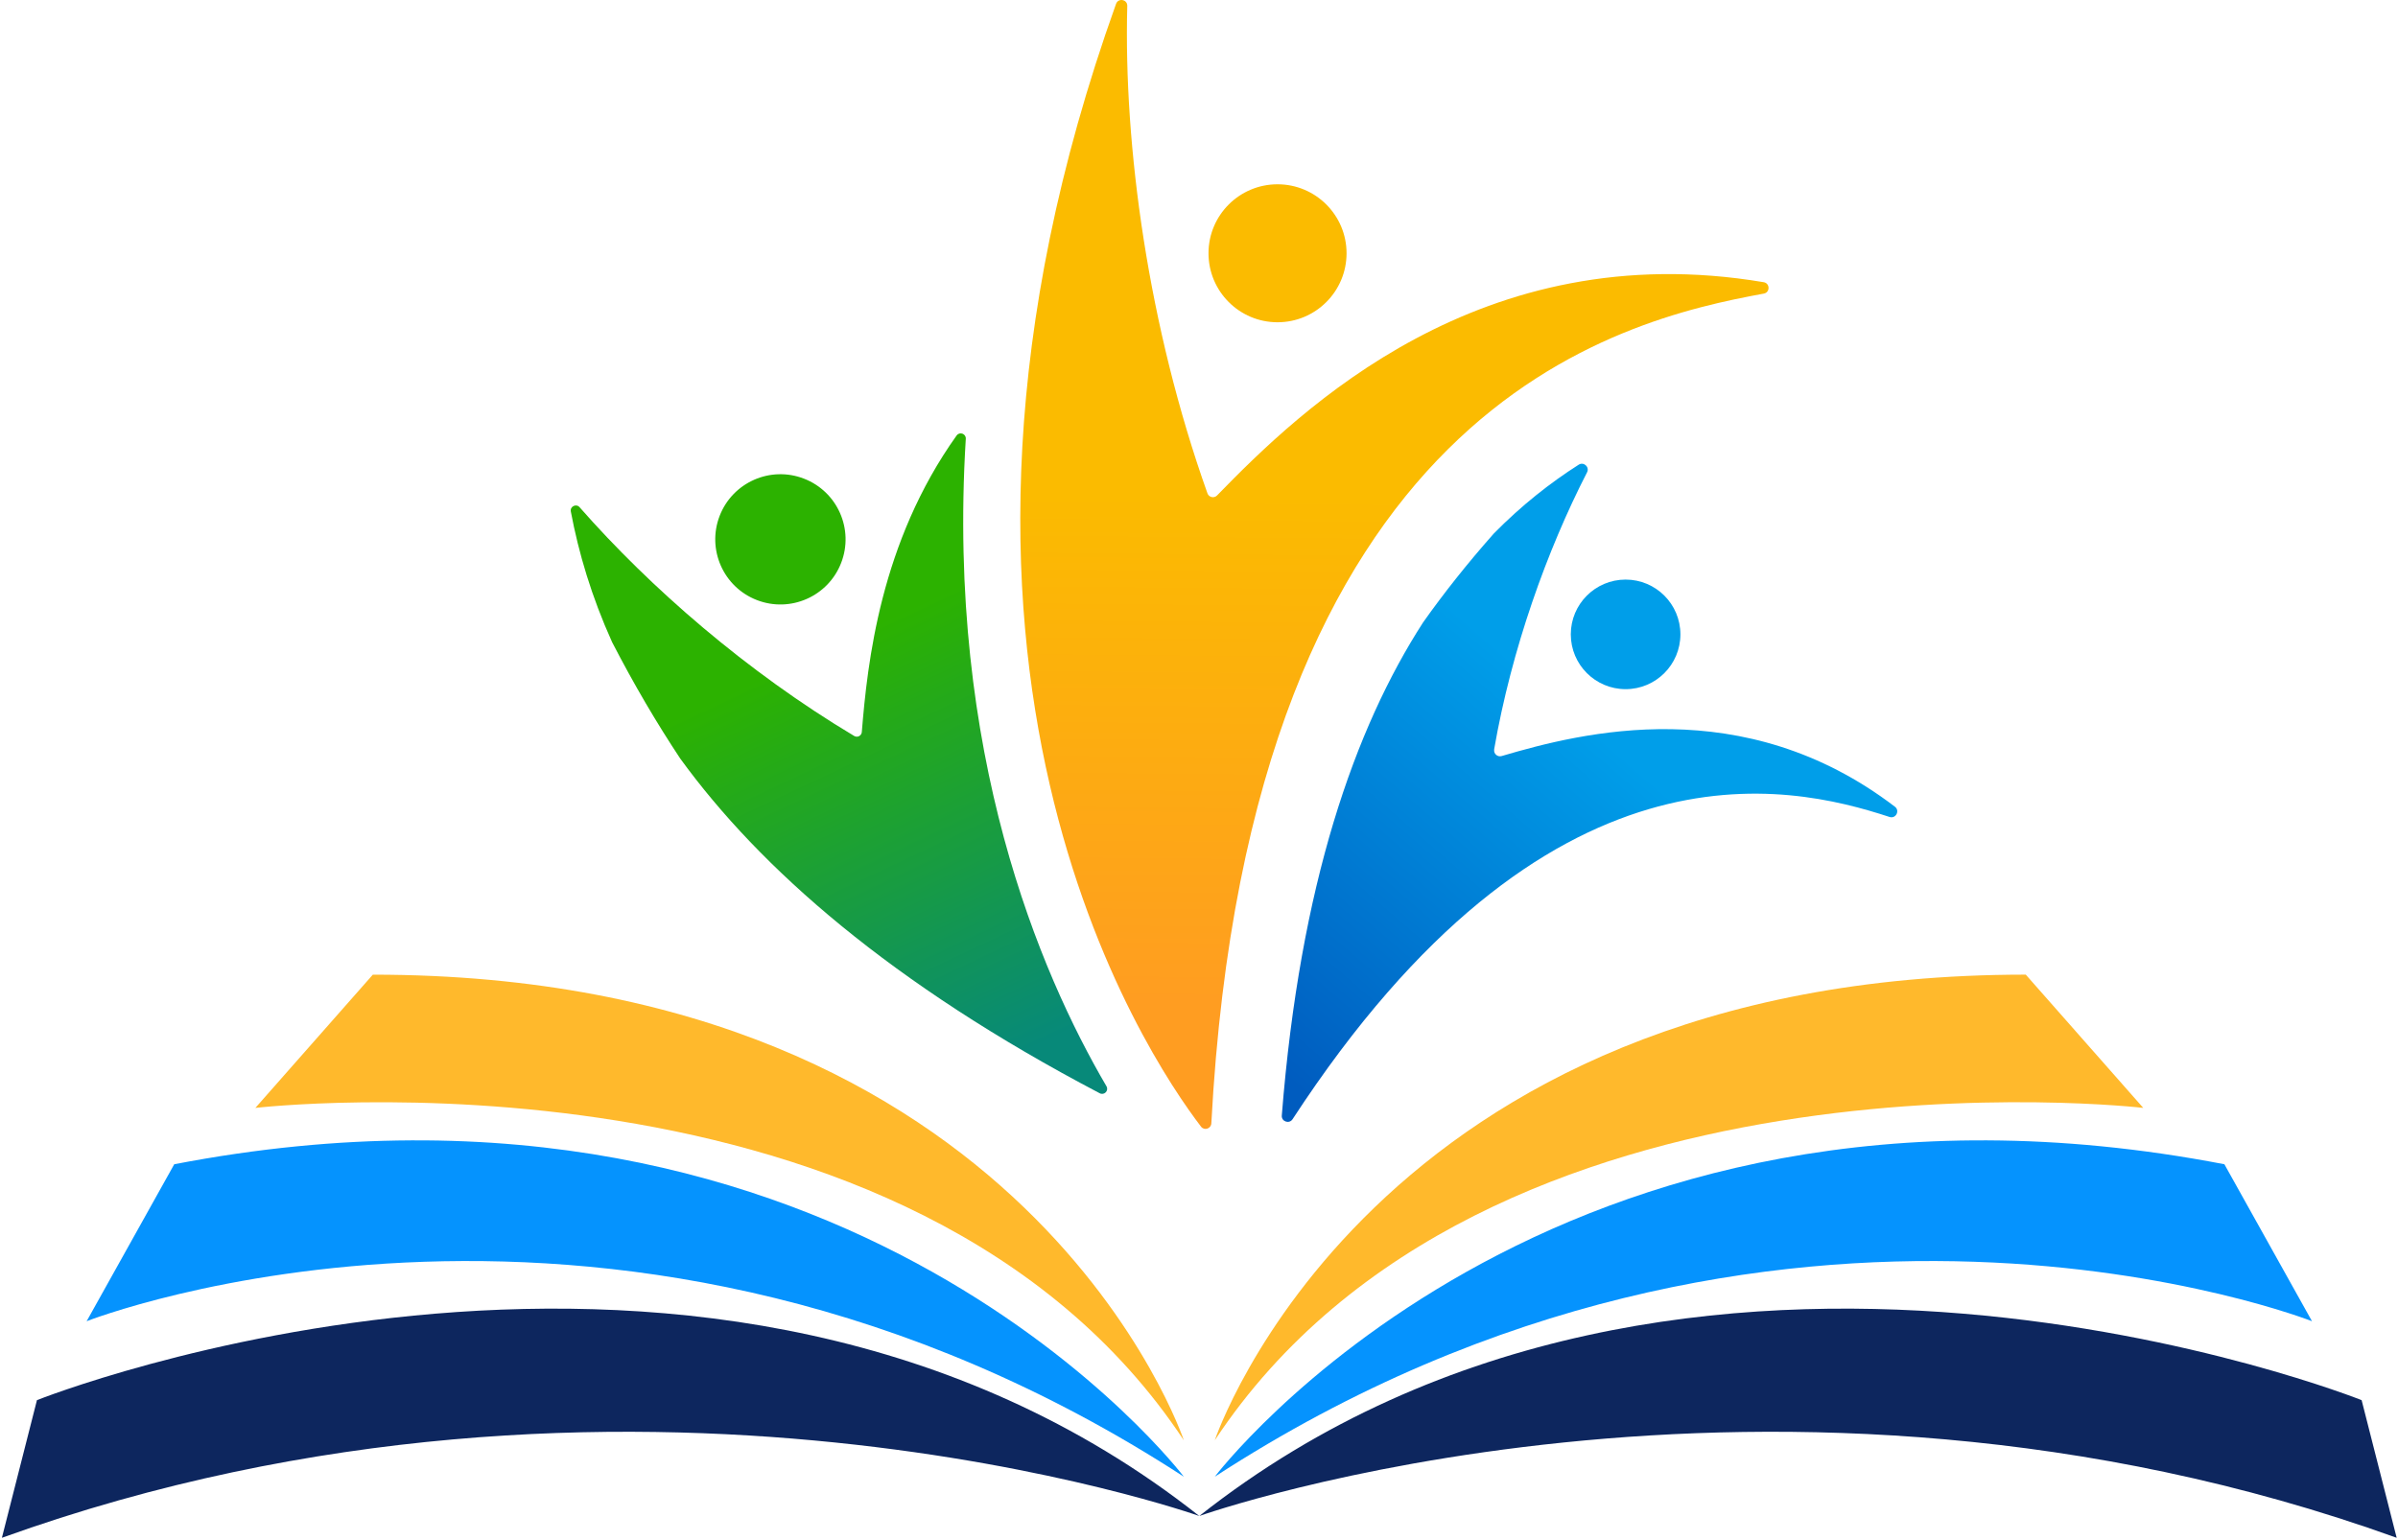 <svg width="797" height="512" viewBox="0 0 797 512" fill="none" xmlns="http://www.w3.org/2000/svg">
<path d="M784.92 465.5C784.92 465.5 560.7 375.99 398.6 504.01C398.6 504.01 588.85 436.42 796.56 511.26L784.91 465.5H784.92Z" fill="#0D265E"/>
<path d="M768.42 439.26L739.3 387.07C515.08 343.86 403.75 490.95 403.75 490.95C590.79 369.31 768.42 439.26 768.42 439.26Z" fill="#0593FE"/>
<path d="M712.33 368.33L673.29 324.03C455.48 324.03 403.74 478.84 403.74 478.84C493.72 342.9 712.33 368.33 712.33 368.33Z" fill="#FFB92C"/>
<path d="M12.28 465.5L0.63 511.26C208.35 436.43 398.59 504.01 398.59 504.01C236.49 375.99 12.27 465.5 12.27 465.5H12.28Z" fill="#0D265E"/>
<path d="M393.46 490.95C393.46 490.95 282.13 343.86 57.91 387.07L28.79 439.26C28.79 439.26 206.42 369.31 393.46 490.95Z" fill="#0593FE"/>
<path d="M393.46 478.85C393.46 478.85 341.72 324.04 123.91 324.04L84.87 368.34C84.87 368.34 303.48 342.92 393.46 478.85Z" fill="#FFB92C"/>
<path d="M399.17 374.56C380.87 350.64 292.77 219.56 370.93 1.29C371.67 -0.77 374.72 -0.22 374.66 1.97C373.42 48.53 381.61 108.69 401.31 164.02C401.79 165.36 403.51 165.74 404.5 164.72C432.38 136.04 492.16 77.96 586.19 93.82C588.31 94.18 588.33 97.23 586.22 97.61C538.43 106.41 415.33 134.78 402.6 373.48C402.5 375.27 400.24 375.98 399.16 374.56H399.17Z" fill="url(#paint0_linear_9_139)"/>
<path d="M447.54 84.2C447.54 96.87 437.27 107.14 424.6 107.14C411.93 107.14 401.66 96.87 401.66 84.2C401.66 71.53 411.94 61.27 424.6 61.27C437.26 61.27 447.54 71.54 447.54 84.2Z" fill="#FBBB00"/>
<path d="M558.5 210.9C558.5 220.97 550.34 229.12 540.29 229.12C530.24 229.12 522.07 220.97 522.07 210.9C522.07 200.83 530.23 192.69 540.29 192.69C550.35 192.69 558.5 200.84 558.5 210.9Z" fill="#009EE9"/>
<path d="M496.59 249.15C502.41 215.69 514.15 182.99 527.48 157.02C528.38 155.26 526.37 153.43 524.7 154.49C515.26 160.5 505.74 167.98 496.52 177.34C496.49 177.37 496.46 177.4 496.43 177.44C487.65 187.36 479.86 197.2 472.99 206.91C450.22 242.2 432.07 294.08 426.02 370.87C425.86 372.88 428.5 373.78 429.6 372.09C514.3 242.31 594.25 260.53 628.01 271.61C630.09 272.29 631.54 269.54 629.8 268.21C579.49 229.78 525.65 243.51 499.09 251.36C497.71 251.77 496.37 250.58 496.61 249.16L496.59 249.15Z" fill="url(#paint1_linear_9_139)"/>
<path d="M267.2 159.13C278.35 163.44 283.89 175.98 279.57 187.13C275.26 198.28 262.72 203.82 251.56 199.5C240.41 195.19 234.87 182.64 239.19 171.49C243.51 160.35 256.05 154.81 267.2 159.13Z" fill="#2CB200"/>
<path d="M317.95 144.78C292.57 180.32 288.3 220.4 286.43 243.38C286.33 244.62 284.96 245.32 283.9 244.68C248.18 223.34 216.03 195.29 192.63 168.63C191.51 167.35 189.41 168.36 189.72 170.04C192.29 183.78 196.61 198.35 203.42 213.45C203.44 213.48 203.45 213.52 203.47 213.55C210.69 227.54 218.27 240.4 226.08 252.19C252.7 288.82 296.14 327.06 365.51 363.47C367 364.25 368.6 362.61 367.75 361.15C345.63 323.37 314.57 250.43 320.99 145.86C321.09 144.19 318.93 143.41 317.96 144.78H317.95Z" fill="url(#paint2_linear_9_139)"/>
<defs>
<linearGradient id="paint0_linear_9_139" x1="461.39" y1="363.6" x2="463.61" y2="115.48" gradientUnits="userSpaceOnUse">
<stop offset="0.12" stop-color="#FF9D21"/>
<stop offset="0.8" stop-color="#FBBB00"/>
</linearGradient>
<linearGradient id="paint1_linear_9_139" x1="438.49" y1="368.08" x2="571.56" y2="214.63" gradientUnits="userSpaceOnUse">
<stop stop-color="#005CBF"/>
<stop offset="0.76" stop-color="#009EE9"/>
</linearGradient>
<linearGradient id="paint2_linear_9_139" x1="353.3" y1="372.89" x2="278.3" y2="213.62" gradientUnits="userSpaceOnUse">
<stop offset="0.15" stop-color="#078979"/>
<stop offset="1" stop-color="#2CB200"/>
</linearGradient>
</defs>
</svg>
